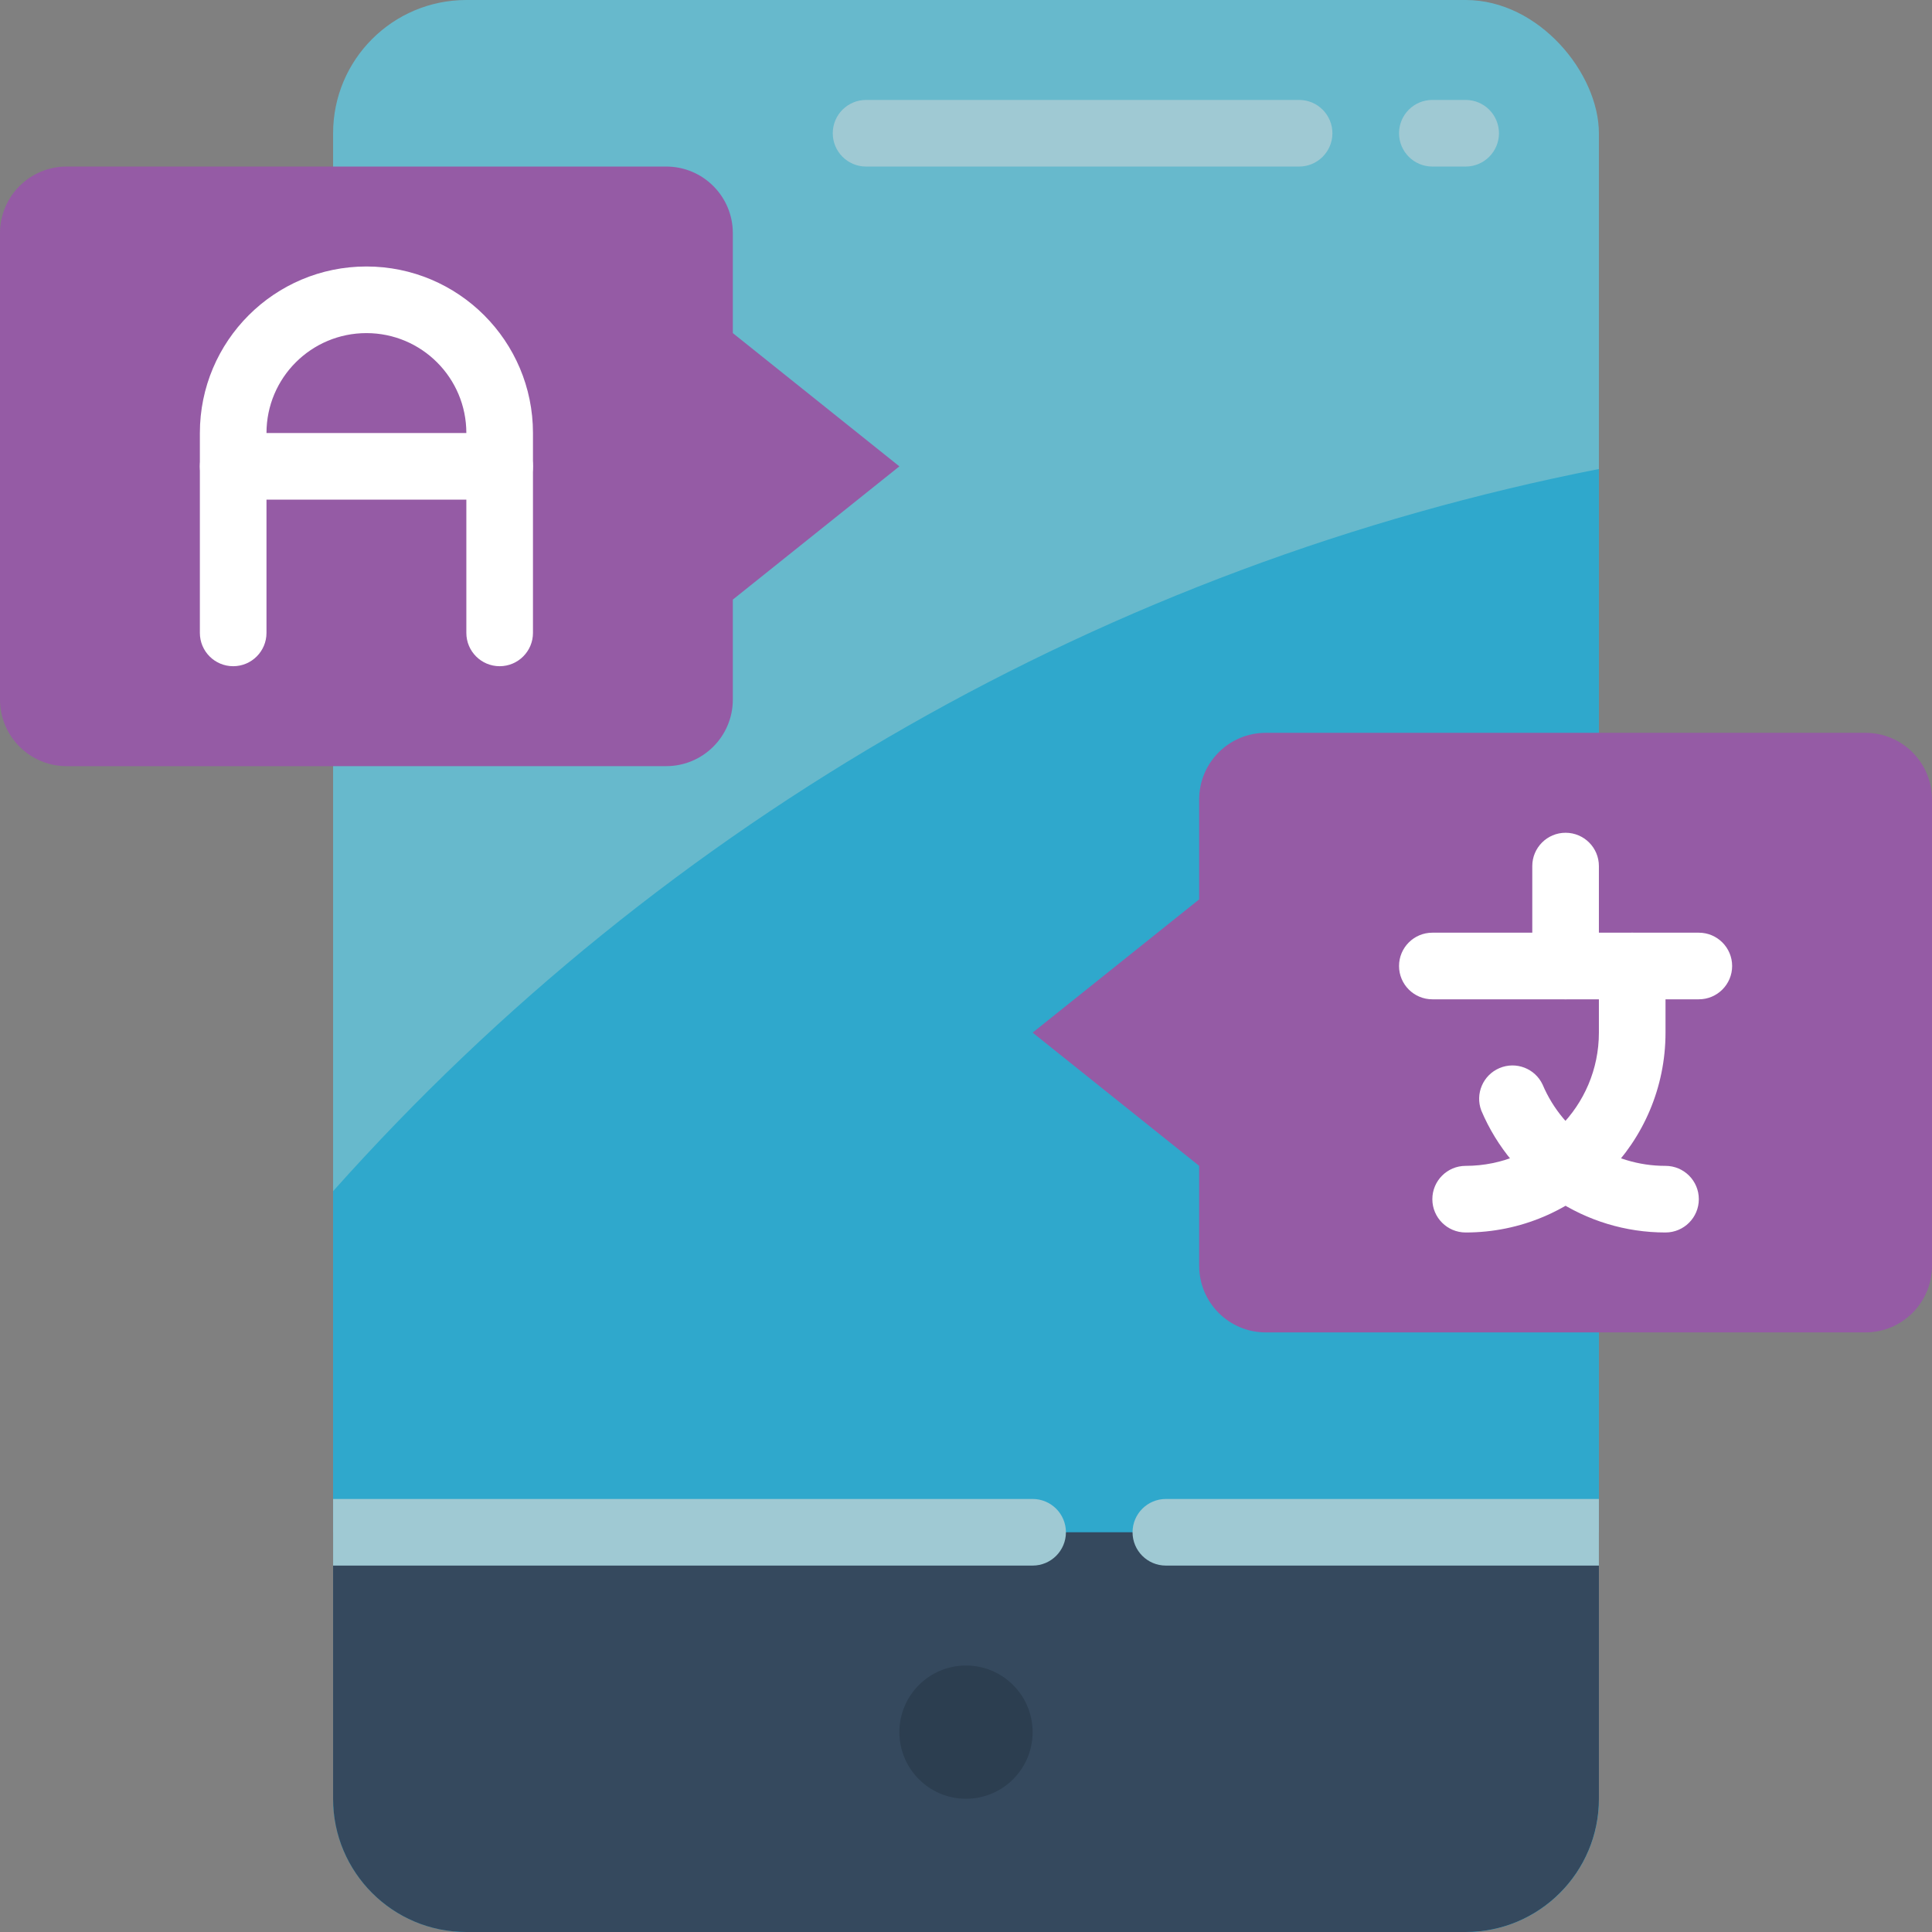 <svg height="512" viewBox="0 0 58 58" width="512" xmlns="http://www.w3.org/2000/svg"><rect x="0" y="0" width="58" height="58" fill="#808080" stroke="none"/><g id="035---Translation-App" fill="none"><rect id="Rectangle-path" fill="#67b9cc" height="58" rx="4" width="38" x="10"/><path id="Shape" d="m48 14.08v39.92c0 2.209-1.791 4-4 4h-30c-2.209 0-4-1.791-4-4v-18.24c9.962-11.179 23.307-18.793 38-21.68z" fill="#2fa8cc"/><path id="Shape" d="m48 46v8c0 2.209-1.791 4-4 4h-30c-2.209 0-4-1.791-4-4v-8z" fill="#35495e"/><path id="Shape" d="m32 46c0 .552-.448 1-1 1h-21v-2h21c.552 0 1 .448 1 1z" fill="#9fc9d3"/><path id="Shape" d="m48 45v2h-13c-.552 0-1-.448-1-1s.448-1 1-1z" fill="#9fc9d3"/><circle id="Oval" cx="29" cy="52" fill="#2c3e50" r="2"/><path id="Shape" d="m27 14-5 4v3c0 1.105-.895 2-2 2h-18c-1.105 0-2-.895-2-2v-14c0-1.105.895-2 2-2h18c1.105 0 2 .895 2 2v3z" fill="#955ba5"/><path id="Shape" d="m31 31 5 4v3c0 1.105.895 2 2 2h18c1.105 0 2-.895 2-2v-14c0-1.105-.895-2-2-2h-18c-1.105 0-2 .895-2 2v3z" fill="#955ba5"/><g fill="#fff"><path id="Shape" d="m15 20c-.552 0-1-.448-1-1v-6c0-1.657-1.343-3-3-3-1.657 0-3 1.343-3 3v6c0 .552-.448 1-1 1s-1-.448-1-1v-6c0-2.761 2.239-5 5-5 2.761 0 5 2.239 5 5v6c0 .552-.448 1-1 1z"/><path id="Shape" d="m15 15h-8c-.552 0-1-.448-1-1s.448-1 1-1h8c.552 0 1 .448 1 1s-.448 1-1 1z"/><path id="Shape" d="m51 30h-8c-.552 0-1-.448-1-1s.448-1 1-1h8c.552 0 1 .448 1 1s-.448 1-1 1z"/><path id="Shape" d="m47 30c-.552 0-1-.448-1-1v-3c0-.552.448-1 1-1s1 .448 1 1v3c0 .552-.448 1-1 1z"/><path id="Shape" d="m44 37c-.552 0-1-.448-1-1s.448-1 1-1c2.209 0 4-1.791 4-4v-2c0-.552.448-1 1-1s1 .448 1 1v2c0 3.314-2.686 6-6 6z"/><path id="Shape" d="m50 37c-2.411.002-4.59-1.44-5.53-3.66-.19-.502.05-1.065.545-1.275.495-.21 1.067.009 1.295.495.627 1.481 2.081 2.443 3.69 2.44.552 0 1 .448 1 1s-.448 1-1 1z"/></g><path id="Shape" d="m44 5h-1c-.552 0-1-.448-1-1s.448-1 1-1h1c.552 0 1 .448 1 1s-.448 1-1 1z" fill="#9fc9d3"/><path id="Shape" d="m39 5h-13c-.552 0-1-.448-1-1s.448-1 1-1h13c.552 0 1 .448 1 1s-.448 1-1 1z" fill="#9fc9d3"/></g></svg>